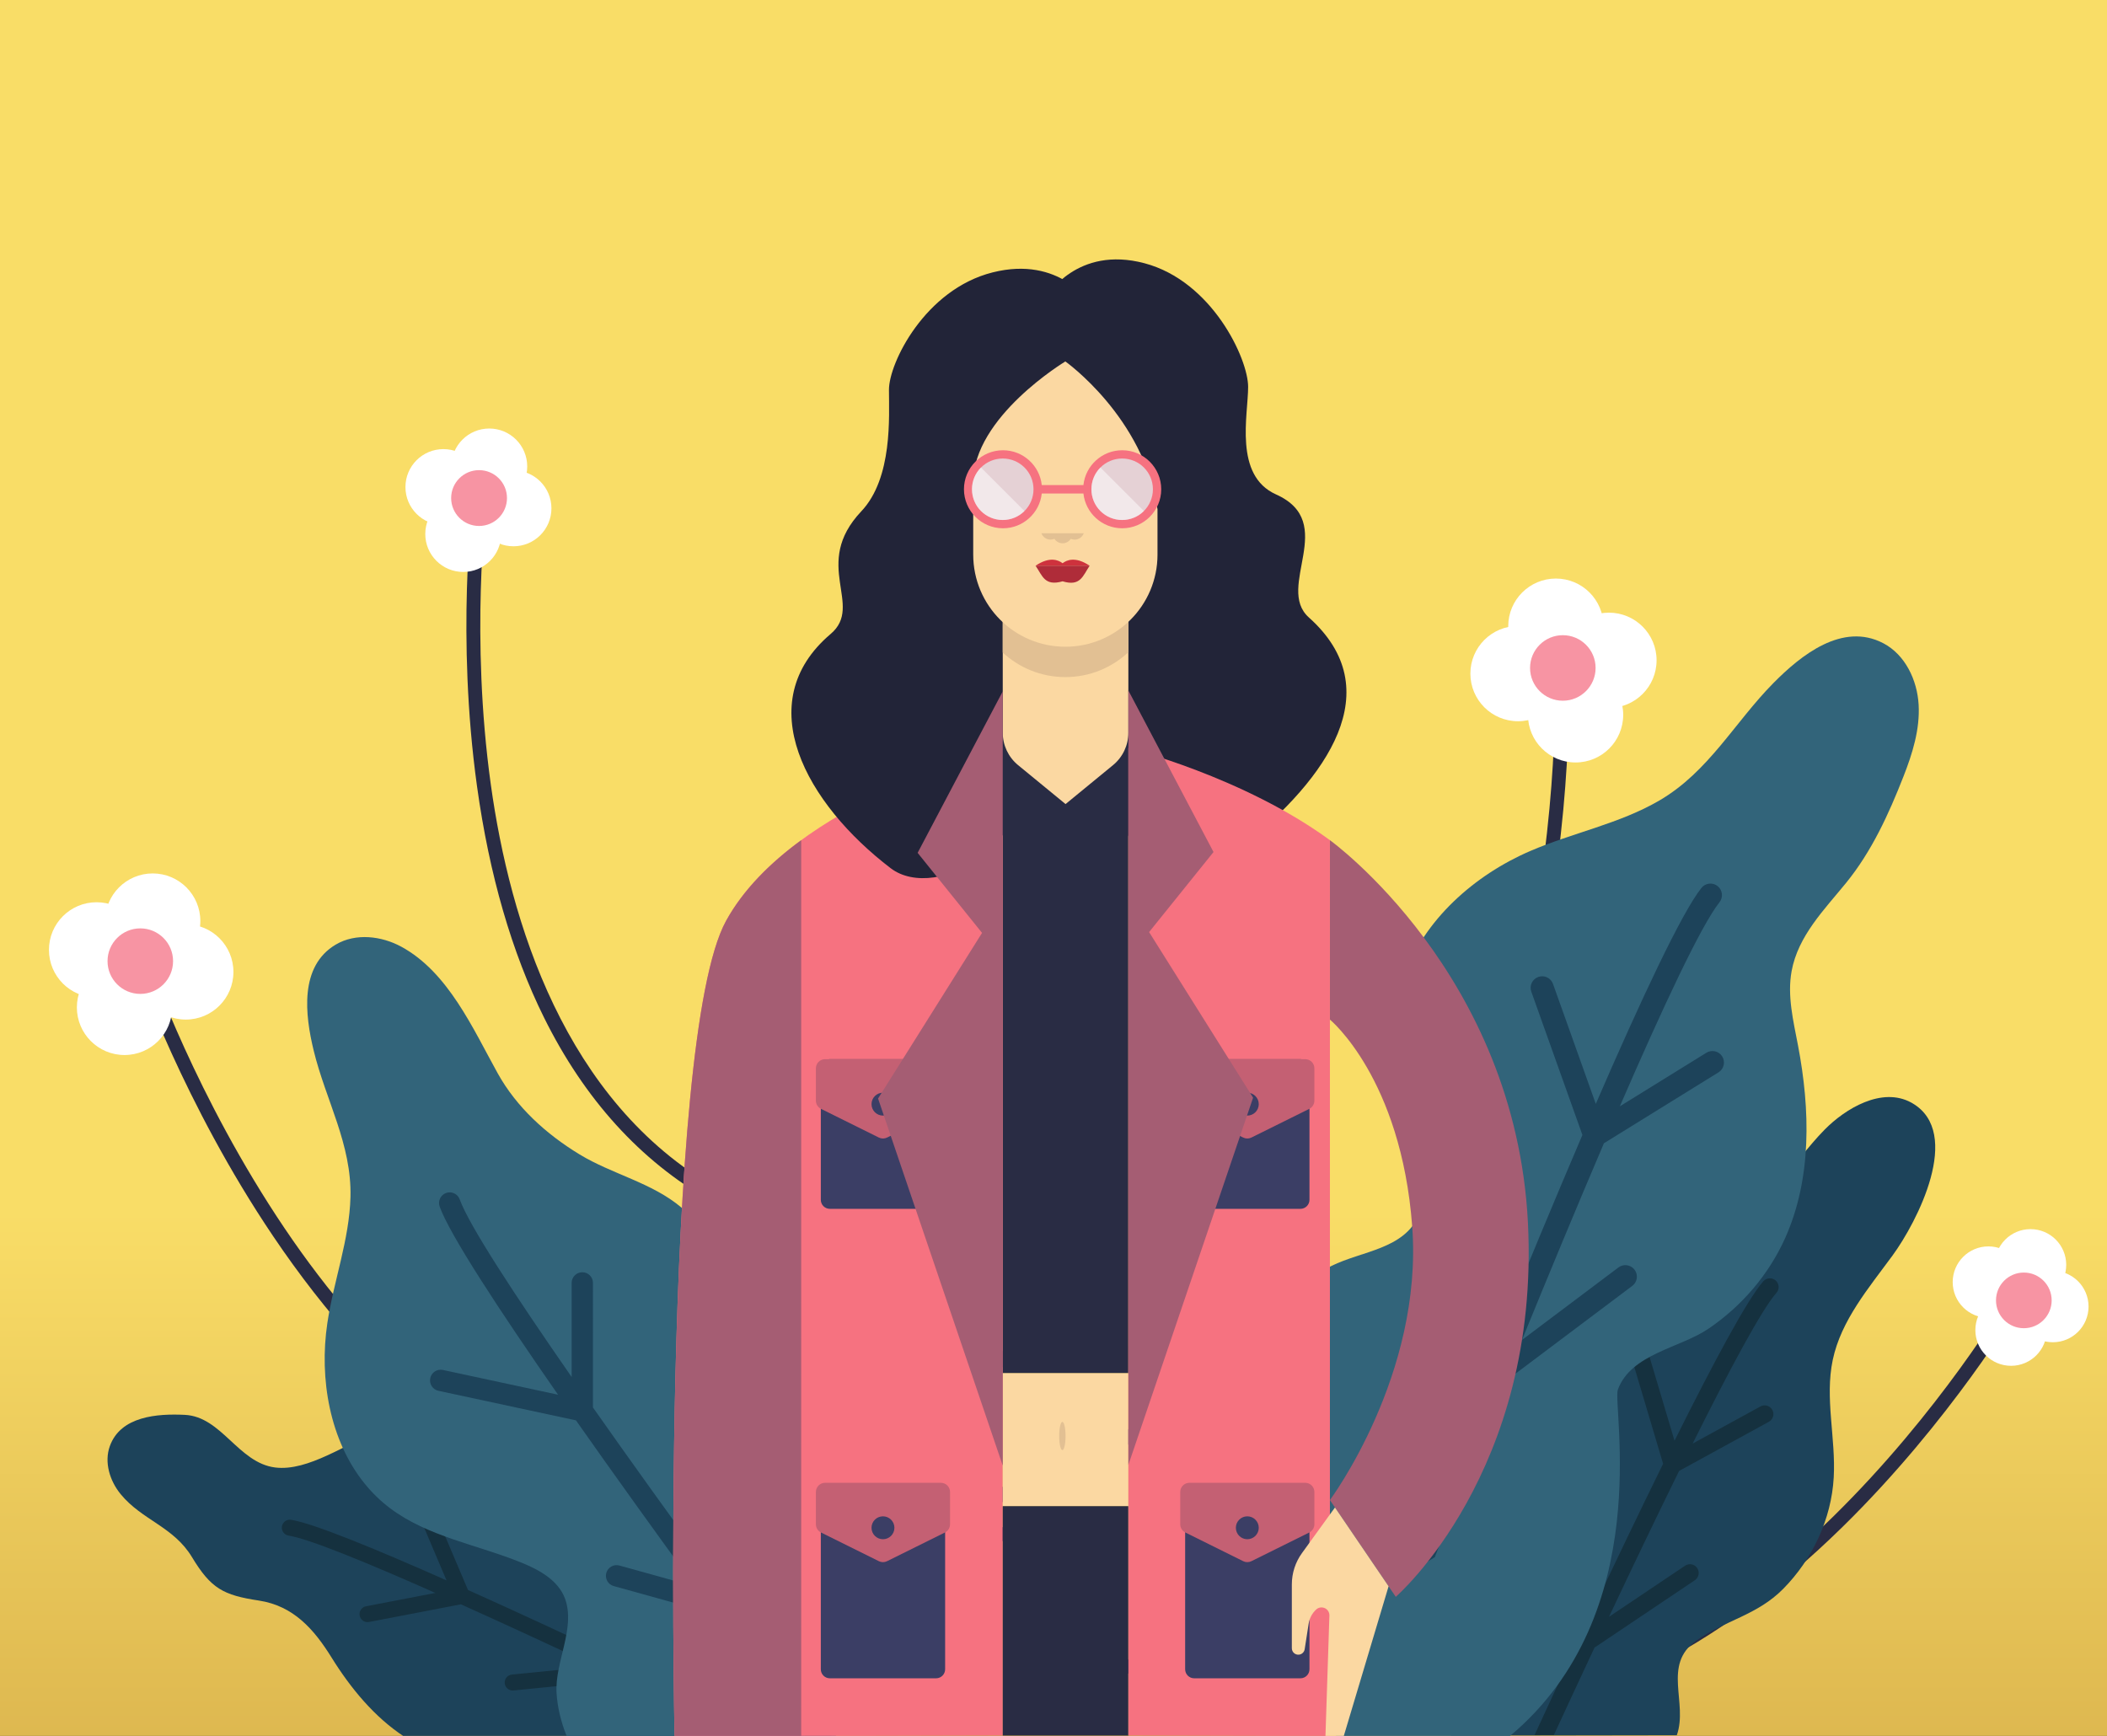 <?xml version="1.0" encoding="utf-8"?>
<!-- Generator: Adobe Illustrator 14.0.0, SVG Export Plug-In . SVG Version: 6.00 Build 43363)  -->
<!DOCTYPE svg PUBLIC "-//W3C//DTD SVG 1.1//EN" "http://www.w3.org/Graphics/SVG/1.1/DTD/svg11.dtd">
<svg version="1.1" xmlns="http://www.w3.org/2000/svg" xmlns:xlink="http://www.w3.org/1999/xlink" x="0px" y="0px" width="2272px"
	 height="1872px" viewBox="0 0 2272 1872" enable-background="new 0 0 2272 1872" xml:space="preserve">
<rect x="0" y="0" width="2272" height="1872" fill="#333333" stroke="none"/>
<g id="back">
	<linearGradient id="SVGID_1_" gradientUnits="userSpaceOnUse" x1="1136.001" y1="1873" x2="1136" y2="4.882813e-004">
		<stop  offset="0" style="stop-color:#DEB850"/>
		<stop  offset="0.303" style="stop-color:#F9DD67"/>
	</linearGradient>
	<rect fill="url(#SVGID_1_)" width="2272" height="1873"/>
</g>
<g id="_x31_">
	<g id="flower">
		<g>
			<g>
				<g>
					<path fill="#292C44" d="M1135.549,1665.342l-394.04-24.605c-91.396-5.708-179.563-40.748-262.052-104.146
						c-65.668-50.472-127.893-118.938-184.947-203.5c-96.925-143.654-146.115-286.25-146.601-287.674l14.197-4.843
						c0.48,1.407,49.143,142.382,145.024,284.402c87.977,130.312,234.914,288.275,435.314,300.79l394.04,24.606L1135.549,1665.342z"
						/>
				</g>
			</g>
			<g>
				<circle fill="#FFFFFF" cx="164.668" cy="993.281" r="51.362"/>
				<circle fill="#FFFFFF" cx="200.347" cy="1048.158" r="51.362"/>
				<circle fill="#FFFFFF" cx="134.258" cy="1086.396" r="51.362"/>
				<circle fill="#FFFFFF" cx="104.139" cy="1024.351" r="51.362"/>
			</g>
			<circle fill="#F794A3" cx="151.292" cy="1036.506" r="35.333"/>
		</g>
		<g>
			<g>
				<g>
					<path fill="#292C44" d="M1145.916,1794.975l2.083-14.855l369.01,51.759c187.597,26.313,353.298-92.017,459.27-195.917
						c115.417-113.161,186.877-234.039,187.586-235.246l12.938,7.588c-0.719,1.226-73.195,123.826-190.023,238.369
						c-68.778,67.435-139.3,119.003-209.605,153.273c-88.34,43.064-176.573,58.805-262.248,46.788L1145.916,1794.975z"/>
				</g>
			</g>
			<g>
				<circle fill="#FFFFFF" cx="2189.523" cy="1364.016" r="38.508"/>
				<circle fill="#FFFFFF" cx="2144.119" cy="1382.636" r="38.507"/>
				<circle fill="#FFFFFF" cx="2168.562" cy="1434.401" r="38.507"/>
				<circle fill="#FFFFFF" cx="2213.595" cy="1408.99" r="38.507"/>
			</g>
			<circle fill="#F794A3" cx="2182.318" cy="1402.354" r="30.015"/>
		</g>
		<g>
			<g>
				<g>
					<path fill="#292C44" d="M992.25,1660.538l-6.246-13.637l358.953-164.397c182.649-83.652,263.097-283.986,298.422-437.315
						c38.462-166.946,33.264-315.697,33.207-317.18l14.988-0.576c0.059,1.503,5.326,152.253-33.578,321.124
						c-22.901,99.404-56.406,185.644-99.583,256.321c-54.237,88.782-123.952,153.133-207.21,191.265L992.25,1660.538z"/>
				</g>
			</g>
			<g>
				<circle fill="#FFFFFF" cx="1677.713" cy="675.274" r="51.362"/>
				<circle fill="#FFFFFF" cx="1636.884" cy="726.434" r="51.362"/>
				<circle fill="#FFFFFF" cx="1698.956" cy="770.897" r="51.362"/>
				<circle fill="#FFFFFF" cx="1734.947" cy="712.064" r="51.362"/>
			</g>
			<circle fill="#F794A3" cx="1685.218" cy="720.33" r="35.333"/>
		</g>
		<g>
			<g>
				<g>
					<path fill="#292C44" d="M1089.415,1479.182l-323.742-184.493c-75.165-42.837-135.394-109.209-179.016-197.275
						c-34.715-70.087-59.033-153.999-72.277-249.406c-22.497-162.057-4.962-303.395-4.783-304.805l14.879,1.899
						c-0.177,1.392-17.473,141.041,4.807,301.173c20.435,146.877,79.322,341.639,243.817,435.381l323.743,184.493L1089.415,1479.182
						z"/>
				</g>
			</g>
			<g>
				<circle fill="#FFFFFF" cx="527.583" cy="503.044" r="40.927"/>
				<circle fill="#FFFFFF" cx="553.692" cy="548.195" r="40.927"/>
				<circle fill="#FFFFFF" cx="499.511" cy="575.875" r="40.927"/>
				<circle fill="#FFFFFF" cx="478.124" cy="525.251" r="40.927"/>
			</g>
			<circle fill="#F794A3" cx="516.583" cy="537.109" r="30.103"/>
		</g>
	</g>
	<g id="leaf_3_">
		<path fill="#1D435A" d="M2060.99,1189.068c-31.832-17.457-71.285,6.619-93.488,29.164c-18.168,18.449-32.854,40.213-52.042,57.598
			c-38.266,34.668-90.263,48.61-138.704,66.485c-48.441,17.876-98.646,44.184-120.118,91.142
			c-26.008,56.875,3.311,110.898,4.555,168.32c0.335,15.463-3.327,31.538-13.168,43.472c-15.847,19.217-41.651,21.561-63.327,30.525
			c-38.543,15.94-68.266,55.807-64.836,97.375c2.99,36.253,28.492,65.986,44.829,98.487c81.151-0.125,162.304-0.252,243.457-0.381
			c12.298-35.021-16.027-75.844,20.943-102.012c30.947-21.905,65.517-27.166,93.804-55.85c31.5-31.941,51.942-75.179,54.439-120.148
			c2.349-42.31-9.809-85.289-1.046-126.748c9.015-42.651,38.694-77.354,64.451-112.533c26.417-36.082,76.067-132.168,21.505-164.186
			C2061.827,1189.535,2061.41,1189.298,2060.99,1189.068z"/>
		<path fill="#336D2B" d="M1787.196,1556.694"/>
		<path fill="#15313F" d="M1701.979,1769.348c-18.223,38.89-34.533,74.111-47.26,101.745h20.815
			c12.183-26.396,27.229-58.825,43.854-94.296l108.179-72.658c4.327-2.905,5.475-8.738,2.571-13.094
			c-2.905-4.326-8.769-5.478-13.094-2.572l-82.035,55.099c24.084-51.071,50.406-106.138,75.572-157.288l96.789-53.011
			c4.571-2.503,6.247-8.238,3.744-12.81c-2.504-4.57-8.238-6.246-12.81-3.743l-73.105,40.039
			c39.554-79.343,74.39-144.521,90.349-162.515c3.459-3.899,3.099-9.865-0.799-13.321c-3.898-3.457-9.862-3.1-13.32,0.799
			c-17.325,19.536-54.361,88.846-95.782,172.003l-29.757-99.967c-1.492-5.001-6.742-7.839-11.736-6.352
			c-4.994,1.486-7.838,6.742-6.352,11.736l35.546,119.412c-26.262,53.309-53.642,110.624-78.435,163.261l-15.863-67.729
			c-1.191-5.075-6.267-8.226-11.34-7.037c-5.074,1.188-8.225,6.266-7.036,11.34L1701.979,1769.348z"/>
	</g>
	<g id="leaf_2_">
		<path fill="#1D435A" d="M206.972,1679.173c20.541,34.024,33.775,41.07,72.172,46.896c37.398,5.675,59.556,31.093,78.375,61.412
			c20.561,33.125,46.305,64.405,78.656,85.519h430.634c0.095-1.339-0.119-2.765-0.368-4.088
			c-8.073-42.82-16.145-85.64-24.217-128.46c-1.958-10.383-4.001-21.003-9.362-30.107c-18.281-31.048-63.747-44.325-97.426-39.954
			c-24.814,3.221-48.505,25.237-73.724,21.14c-15.639-2.541-26.805-16.158-34.946-28.617c-21.27-32.55-35.077-70.923-63.99-96.921
			c-7.118-6.4-14.902-11.773-23.178-16.186c-39.483-21.054-90.167-20.268-133.252-5.116c-32.556,11.45-73.806,42.403-109.686,37.869
			c-39.772-5.028-57.535-54.832-97.421-56.753c-29.451-1.418-69.183,1.293-80.822,33.782c-6.237,17.409-0.032,37.438,11.695,51.737
			C153.142,1639.411,187.149,1646.337,206.972,1679.173z"/>
		<path fill="#336D2B" d="M513.234,1708.505"/>
		<path fill="#15313F" d="M553.692,1823.035c-4.74,0.475-8.947-2.966-9.439-7.725c-0.473-4.739,2.986-8.966,7.725-9.439l89.88-8.976
			c-46.715-21.944-97.332-45.399-144.854-66.769l-99.056,19.041c-4.678,0.899-9.199-2.164-10.099-6.842
			c-0.899-4.678,2.164-9.199,6.842-10.099l74.817-14.382c-74.08-32.847-136.583-58.464-158.307-61.843
			c-4.707-0.731-7.928-5.144-7.197-9.849c0.732-4.706,5.141-7.928,9.849-7.196c23.583,3.668,90.044,30.915,167.661,65.36
			l-37.272-87.748c-1.862-4.392,0.183-9.449,4.567-11.311c4.384-1.862,9.448,0.184,11.311,4.566l44.521,104.818
			c49.552,22.251,102.225,46.674,150.35,69.308l-28.28-56.948c-2.117-4.269-0.377-9.444,3.888-11.562
			c4.267-2.119,9.443-0.377,11.562,3.889l37.979,76.479c78.709,37.209,140.296,67.197,146.947,70.439
			c0.376,0.183,0.726,0.396,1.063,0.625l-28.148,5.41c-25.141-12.158-72.233-34.832-127.785-61.086L553.692,1823.035z"/>
	</g>
	<g id="leaf_1_">
		<path fill="#32647A" d="M377.916,1290.843c-1.167,46.162-18.115,90.384-24.937,136.055
			c-8.986,60.164,2.731,126.656,40.196,173.007c7.853,9.715,16.837,18.545,26.999,26.246
			c41.275,31.281,94.938,39.692,142.861,59.328c18.343,7.516,38.961,18.698,46.217,38.515
			c11.701,31.956-11.139,68.479-9.112,101.745c0.904,14.838,4.622,30.862,10.81,46.262h290.452l-6.398-205.633
			c-10.722-13.095-29.046-17.652-39.532-31.148c-23.28-29.962-2.6-74.227-3.995-108.465c-1.625-39.896-14.098-79.438-36.478-112.575
			c-25.483-37.733-44.742-81.838-80.076-111.824c-31.814-26.999-74.795-36.002-110.063-57.472
			c-35.771-21.777-67.745-50.603-88.236-87.519c-26.614-47.944-53.298-108.985-103.918-136.438
			c-21.27-11.534-49.067-15.025-70.612-2.288c-39.569,23.394-33.126,76.044-23.866,114.21
			C351.241,1186.49,379.352,1234,377.916,1290.843z"/>
		<path fill="#336D2B" d="M594.122,1525.519"/>
		<path fill="#1D435A" d="M472.768,1499.855l148.294,31.878c41.564,59.219,86.752,121.974,128.458,179.229l-81.598-22.671
			c-6.116-1.695-12.448,1.881-14.145,7.993c-1.699,6.113,1.881,12.446,7.993,14.145l109.584,30.446
			c38.625,52.806,72.871,99.058,96.448,130.761h28.664c-23.133-31.077-62.112-83.646-106.975-144.994l-14.319-158.003
			c-0.571-6.32-6.129-10.956-12.478-10.404c-6.318,0.573-10.977,6.16-10.404,12.478l10.858,119.819
			c-40.449-55.585-83.854-115.895-123.754-172.681V1383.5c0-6.345-5.143-11.488-11.488-11.488c-6.345,0-11.488,5.144-11.488,11.488
			v101.477c-61.589-88.637-110.813-163.95-120.694-191.515c-2.14-5.973-8.721-9.077-14.69-6.937
			c-5.972,2.14-9.078,8.717-6.937,14.69c10.728,29.924,63.077,110.004,127.646,202.864l-124.145-26.688
			c-6.212-1.331-12.313,2.615-13.646,8.817C462.617,1492.412,466.565,1498.521,472.768,1499.855z"/>
	</g>
	<g id="leaf">
		<path fill="#336D2B" d="M1696.708,1195.639"/>
		<path fill="#32647A" d="M1628.344,1872c157.979-132.145,109.814-356.221,116.257-373.549
			c14.303-38.468,66.786-44.647,97.479-65.422c35.768-24.208,65.033-58.19,82.77-97.637c28.952-64.395,27.203-138.661,13.96-208.012
			c-5.061-26.497-11.733-53.582-6.887-80.118c6.934-37.966,35.288-66.327,58.711-95.101c27.617-33.927,45.938-74.079,61.852-114.663
			c9.727-24.804,17.926-50.979,16.398-77.578c-1.526-26.598-14.495-53.879-38.095-66.244
			c-44.04-23.074-88.795,12.825-118.624,43.069c-41.925,42.508-69.615,95.408-122.712,126.448
			c-43.119,25.208-93.438,34.795-139.325,54.522c-60.448,25.986-114.931,74.615-136.229,135.459
			c-4.465,12.753-7.472,26.042-8.77,39.772c-5.271,55.769,17.543,109.911,26.766,165.163c3.53,21.149,4.984,46.479-9.109,64.433
			c-22.729,28.954-69.322,28.74-98.763,49.542c-39.961,28.234-75.188,86.675-64.265,137.42
			c3.204,14.881,78.874,364.575,81.244,362.69"/>
		<path fill="#1D435A" d="M1760.119,1386.697c5.487-4.123,6.587-11.875,2.465-17.398c-4.123-5.484-11.914-6.589-17.398-2.465
			l-104.016,78.198c28.094-68.845,58.85-143.099,88.361-212.122l123.563-76.486c5.836-3.611,7.638-11.271,4.025-17.105
			c-3.611-5.835-11.27-7.638-17.105-4.025l-93.327,57.77c46.456-107.104,87.699-195.25,107.425-220.03
			c4.274-5.368,3.383-13.188-1.983-17.46c-5.368-4.273-13.186-3.386-17.461,1.983c-21.414,26.901-65.261,120.637-113.905,232.886
			l-46.129-129.369c-2.313-6.472-9.415-9.836-15.879-7.531c-6.463,2.306-9.834,9.415-7.53,15.879l55.105,154.533
			c-30.801,71.939-62.792,149.225-91.707,220.177l-25.603-87.952c-1.923-6.59-8.816-10.377-15.404-8.459
			c-6.59,1.919-10.376,8.815-8.458,15.404l34.384,118.116c-47.105,116.246-83.111,208.13-86.996,218.055
			c-0.22,0.561-0.383,1.129-0.517,1.699l35.112-21.735c14.779-37.42,42.563-107.405,75.816-189.441L1760.119,1386.697z"/>
	</g>
	<g id="women">
		<path fill="#F67280" d="M1081.277,806.707c0,0-226.872,56.62-298.322,186.288s-55.572,879.525-55.572,879.525l353.894-0.883
			V806.707z"/>
		<path fill="#222438" d="M1128.906,319.427c0,0,32.249-54.895,105.182-35.549s111.779,102.975,111.779,133.301
			s-15.594,95.544,29.988,115.96c67.914,30.419-1.104,99.999,35.496,132.727c87.318,78.081,19.629,173.319-71.659,246.751
			c-48.509,39.021-165.638,22.758-138.35-110.575c27.287-133.332,4.961-178.822-12.899-196.077
			C1170.582,588.712,1128.906,319.427,1128.906,319.427z"/>
		<path fill="#222438" d="M1175.537,327.487c0,0-32.249-52.089-105.181-33.732c-72.933,18.357-111.779,97.71-111.779,126.486
			s4.197,95.131-29.811,131.137c-54.241,57.427,3.527,101.239-33.074,132.294c-87.319,74.088-26.463,183.003,64.824,252.682
			c48.509,37.026,169.872-24.41,142.584-150.925s-4.961-169.68,12.9-186.053C1133.862,583.004,1175.537,327.487,1175.537,327.487z"
			/>
		<rect x="1081.277" y="765.914" fill="#292C44" width="135.446" height="714.994"/>
		<rect x="1081.277" y="1480.908" fill="#FBD8A2" width="135.446" height="143.377"/>
		<rect x="1081.277" y="1624.285" fill="#292C44" width="135.446" height="247.352"/>
		<path fill="#FBD8A2" d="M1200.191,825.123L1149,867.126l-51.192-42.003c-10.465-8.587-16.531-21.411-16.531-34.947V624.019
			h135.446v166.157C1216.723,803.712,1210.656,816.536,1200.191,825.123z"/>
		<path fill="#E2C093" d="M1081.277,703.724c17.724,16.424,41.443,26.469,67.512,26.469l0,0c26.276,0,50.166-10.204,67.934-26.86
			v-69.391h-135.446V703.724z"/>
		<path fill="#FBD8A2" d="M1148.789,697.447L1148.789,697.447c-54.875,0-99.359-44.485-99.359-99.36V489.15
			c0-54.875,44.485-99.36,99.359-99.36l0,0c54.875,0,99.36,44.485,99.36,99.36v108.937
			C1248.149,652.962,1203.664,697.447,1148.789,697.447z"/>
		<path fill="#222438" d="M1148.789,389.79c0,0-99.359,59.676-99.359,130.395c0,0-23.543-53.78-6.784-104.059
			C1059.405,365.848,1117.266,364.651,1148.789,389.79z"/>
		<path fill="#222438" d="M1148.789,389.79c0,0,84.596,59.942,99.36,159.259c0,0,54.845-143.411-4.39-179.609
			C1193.481,338.713,1151.981,377.021,1148.789,389.79z"/>
		<path fill="#A55D73" d="M863.942,906.049c-33.057,24.194-62.325,53.076-80.987,86.945
			c-71.45,129.668-55.572,879.525-55.572,879.525l136.56-0.341V906.049z"/>
		<g>
			<path fill="#F67280" d="M1434.058,906.049c-93.503-68.435-217.335-99.343-217.335-99.343v1064.93l217.335,0.542V906.049z"/>
			<path fill="#F67280" d="M1434.064,906.054"/>
		</g>
		<path fill="#F67280" d="M1210.089,485.557c-21.669,0-39.559,16.467-41.826,37.543h-44.919
			c-2.268-21.076-20.158-37.543-41.826-37.543c-23.2,0-42.074,18.875-42.074,42.074s18.875,42.074,42.074,42.074
			c21.668,0,39.559-16.466,41.826-37.543h44.919c2.268,21.077,20.157,37.543,41.826,37.543c23.2,0,42.074-18.874,42.074-42.074
			S1233.289,485.557,1210.089,485.557z M1081.518,555.705c-15.48,0-28.074-12.594-28.074-28.074s12.594-28.074,28.074-28.074
			s28.074,12.594,28.074,28.074S1096.998,555.705,1081.518,555.705z M1210.089,555.705c-15.48,0-28.074-12.594-28.074-28.074
			s12.594-28.074,28.074-28.074s28.074,12.594,28.074,28.074S1225.569,555.705,1210.089,555.705z"/>
		<path fill="#3B3E65" d="M1402.268,1303.625h-114.565c-5.385,0-9.75-4.365-9.75-9.75v-141.907c0-5.385,4.365-9.75,9.75-9.75
			h114.565c5.385,0,9.75,4.365,9.75,9.75v141.907C1412.018,1299.26,1407.652,1303.625,1402.268,1303.625z"/>
		<path fill="#C46073" d="M1411.817,1195.804l-62.442,30.968c-2.766,1.372-6.015,1.372-8.781,0l-62.442-30.968
			c-3.363-1.668-5.491-5.099-5.491-8.853v-34.851c0-5.458,4.425-9.883,9.882-9.883h124.885c5.458,0,9.883,4.425,9.883,9.883v34.851
			C1417.31,1190.705,1415.182,1194.136,1411.817,1195.804z"/>
		<circle fill="#3B3E65" cx="1344.985" cy="1190.729" r="12.348"/>
		<path fill="#3B3E65" d="M1009.397,1303.625H894.833c-5.385,0-9.75-4.365-9.75-9.75v-141.907c0-5.385,4.365-9.75,9.75-9.75h114.565
			c5.385,0,9.75,4.365,9.75,9.75v141.907C1019.147,1299.26,1014.782,1303.625,1009.397,1303.625z"/>
		<path fill="#C46073" d="M1018.948,1195.804l-62.443,30.968c-2.766,1.372-6.015,1.372-8.781,0l-62.442-30.968
			c-3.364-1.668-5.492-5.099-5.492-8.853v-34.851c0-5.458,4.424-9.883,9.882-9.883h124.885c5.458,0,9.882,4.425,9.882,9.883v34.851
			C1024.439,1190.705,1022.312,1194.136,1018.948,1195.804z"/>
		<circle fill="#3B3E65" cx="952.115" cy="1190.729" r="12.348"/>
		<path fill="#3B3E65" d="M1009.397,1809.896H894.833c-5.385,0-9.75-4.365-9.75-9.75v-178.951c0-5.385,4.365-9.75,9.75-9.75h114.565
			c5.385,0,9.75,4.365,9.75,9.75v178.951C1019.147,1805.531,1014.782,1809.896,1009.397,1809.896z"/>
		<path fill="#C46073" d="M1018.948,1652.655l-62.443,30.968c-2.766,1.372-6.015,1.372-8.781,0l-62.442-30.968
			c-3.364-1.668-5.492-5.099-5.492-8.853v-34.851c0-5.458,4.424-9.882,9.882-9.882h124.885c5.458,0,9.882,4.424,9.882,9.882v34.851
			C1024.439,1647.557,1022.312,1650.987,1018.948,1652.655z"/>
		<circle fill="#3B3E65" cx="952.115" cy="1647.58" r="12.348"/>
		<path fill="#3B3E65" d="M1402.268,1809.896h-114.565c-5.385,0-9.75-4.365-9.75-9.75v-178.951c0-5.385,4.365-9.75,9.75-9.75
			h114.565c5.385,0,9.75,4.365,9.75,9.75v178.951C1412.018,1805.531,1407.652,1809.896,1402.268,1809.896z"/>
		<path fill="#C46073" d="M1411.817,1652.655l-62.442,30.968c-2.766,1.372-6.015,1.372-8.781,0l-62.442-30.968
			c-3.363-1.668-5.491-5.099-5.491-8.853v-34.851c0-5.458,4.425-9.882,9.882-9.882h124.885c5.458,0,9.883,4.424,9.883,9.882v34.851
			C1417.31,1647.557,1415.182,1650.987,1411.817,1652.655z"/>
		<circle fill="#3B3E65" cx="1344.985" cy="1647.58" r="12.348"/>
		<polygon fill="#A55D73" points="1081.277,745.572 989.491,919.717 1058.95,1006.046 946.823,1184.656 1081.277,1580.575 		"/>
		<polygon fill="#A55D73" points="1216.763,744.69 1308.549,918.835 1239.09,1005.164 1351.217,1183.773 1216.763,1579.693 		"/>
		<ellipse fill="#E2C093" cx="1145.562" cy="1548.603" rx="3.438" ry="15.215"/>
		<path fill="#CE323D" d="M1145.804,607.396c-4.333-3.394-13.931-7.644-29.148,2.68h26.444h5.407h26.444
			C1159.733,599.751,1150.137,604.002,1145.804,607.396z"/>
		<path fill="#AF2C39" d="M1145.804,626.906c-19.446,5.512-21.651-5.844-29.148-16.831h26.444h5.407h26.444
			C1167.481,621.394,1164.945,632.639,1145.804,626.906z"/>
		<path fill="#E2C093" d="M1122.974,575.11c1.488,3.987,5.319,6.832,9.824,6.832c1.488,0,2.901-0.314,4.184-0.872
			c1.868,2.898,5.117,4.823,8.822,4.823c3.704,0,6.953-1.924,8.821-4.823c1.282,0.558,2.695,0.872,4.184,0.872
			c4.505,0,8.336-2.845,9.824-6.832H1122.974z"/>
		<circle fill="#E5D1D5" cx="1081.277" cy="527.631" r="33.167"/>
		<circle fill="#E5D1D5" cx="1210.032" cy="527.631" r="33.167"/>
		<path opacity="0.5" fill="#FFFFFF" d="M1210.032,527.631l23.452,23.452c-12.865,12.866-34.039,12.866-46.904,0
			c-12.866-12.866-12.866-34.039,0-46.905L1210.032,527.631z"/>
		<path opacity="0.5" fill="#FFFFFF" d="M1081.212,527.631l23.452,23.452c-12.866,12.866-34.039,12.866-46.905,0
			s-12.866-34.039,0-46.905L1081.212,527.631z"/>
		<path fill="#A55D73" d="M1434.064,906.054c0,0,200.033,144.031,213.517,412.517s-142.509,403.479-142.509,403.479l-71.015-104.384
			c0,0,100.727-135.197,88.728-295.123c-12-159.926-88.728-223.015-88.728-223.015L1434.064,906.054z"/>
		<path fill="#FBD8A2" d="M1497.33,1710.671L1449,1872.204h-19.75l4.258-129.984c0.205-7.524-8.743-11.587-14.272-6.48l0,0
			c-4.335,4.003-7.188,9.354-8.094,15.185l-4.294,27.625c-0.497,3.193-3.126,5.626-6.349,5.874l0,0
			c-4.045,0.312-7.499-2.887-7.499-6.944v-68.874c0-12.095,3.814-23.88,10.9-33.681l35.606-49.247L1497.33,1710.671z"/>
	</g>
</g>
</svg>

